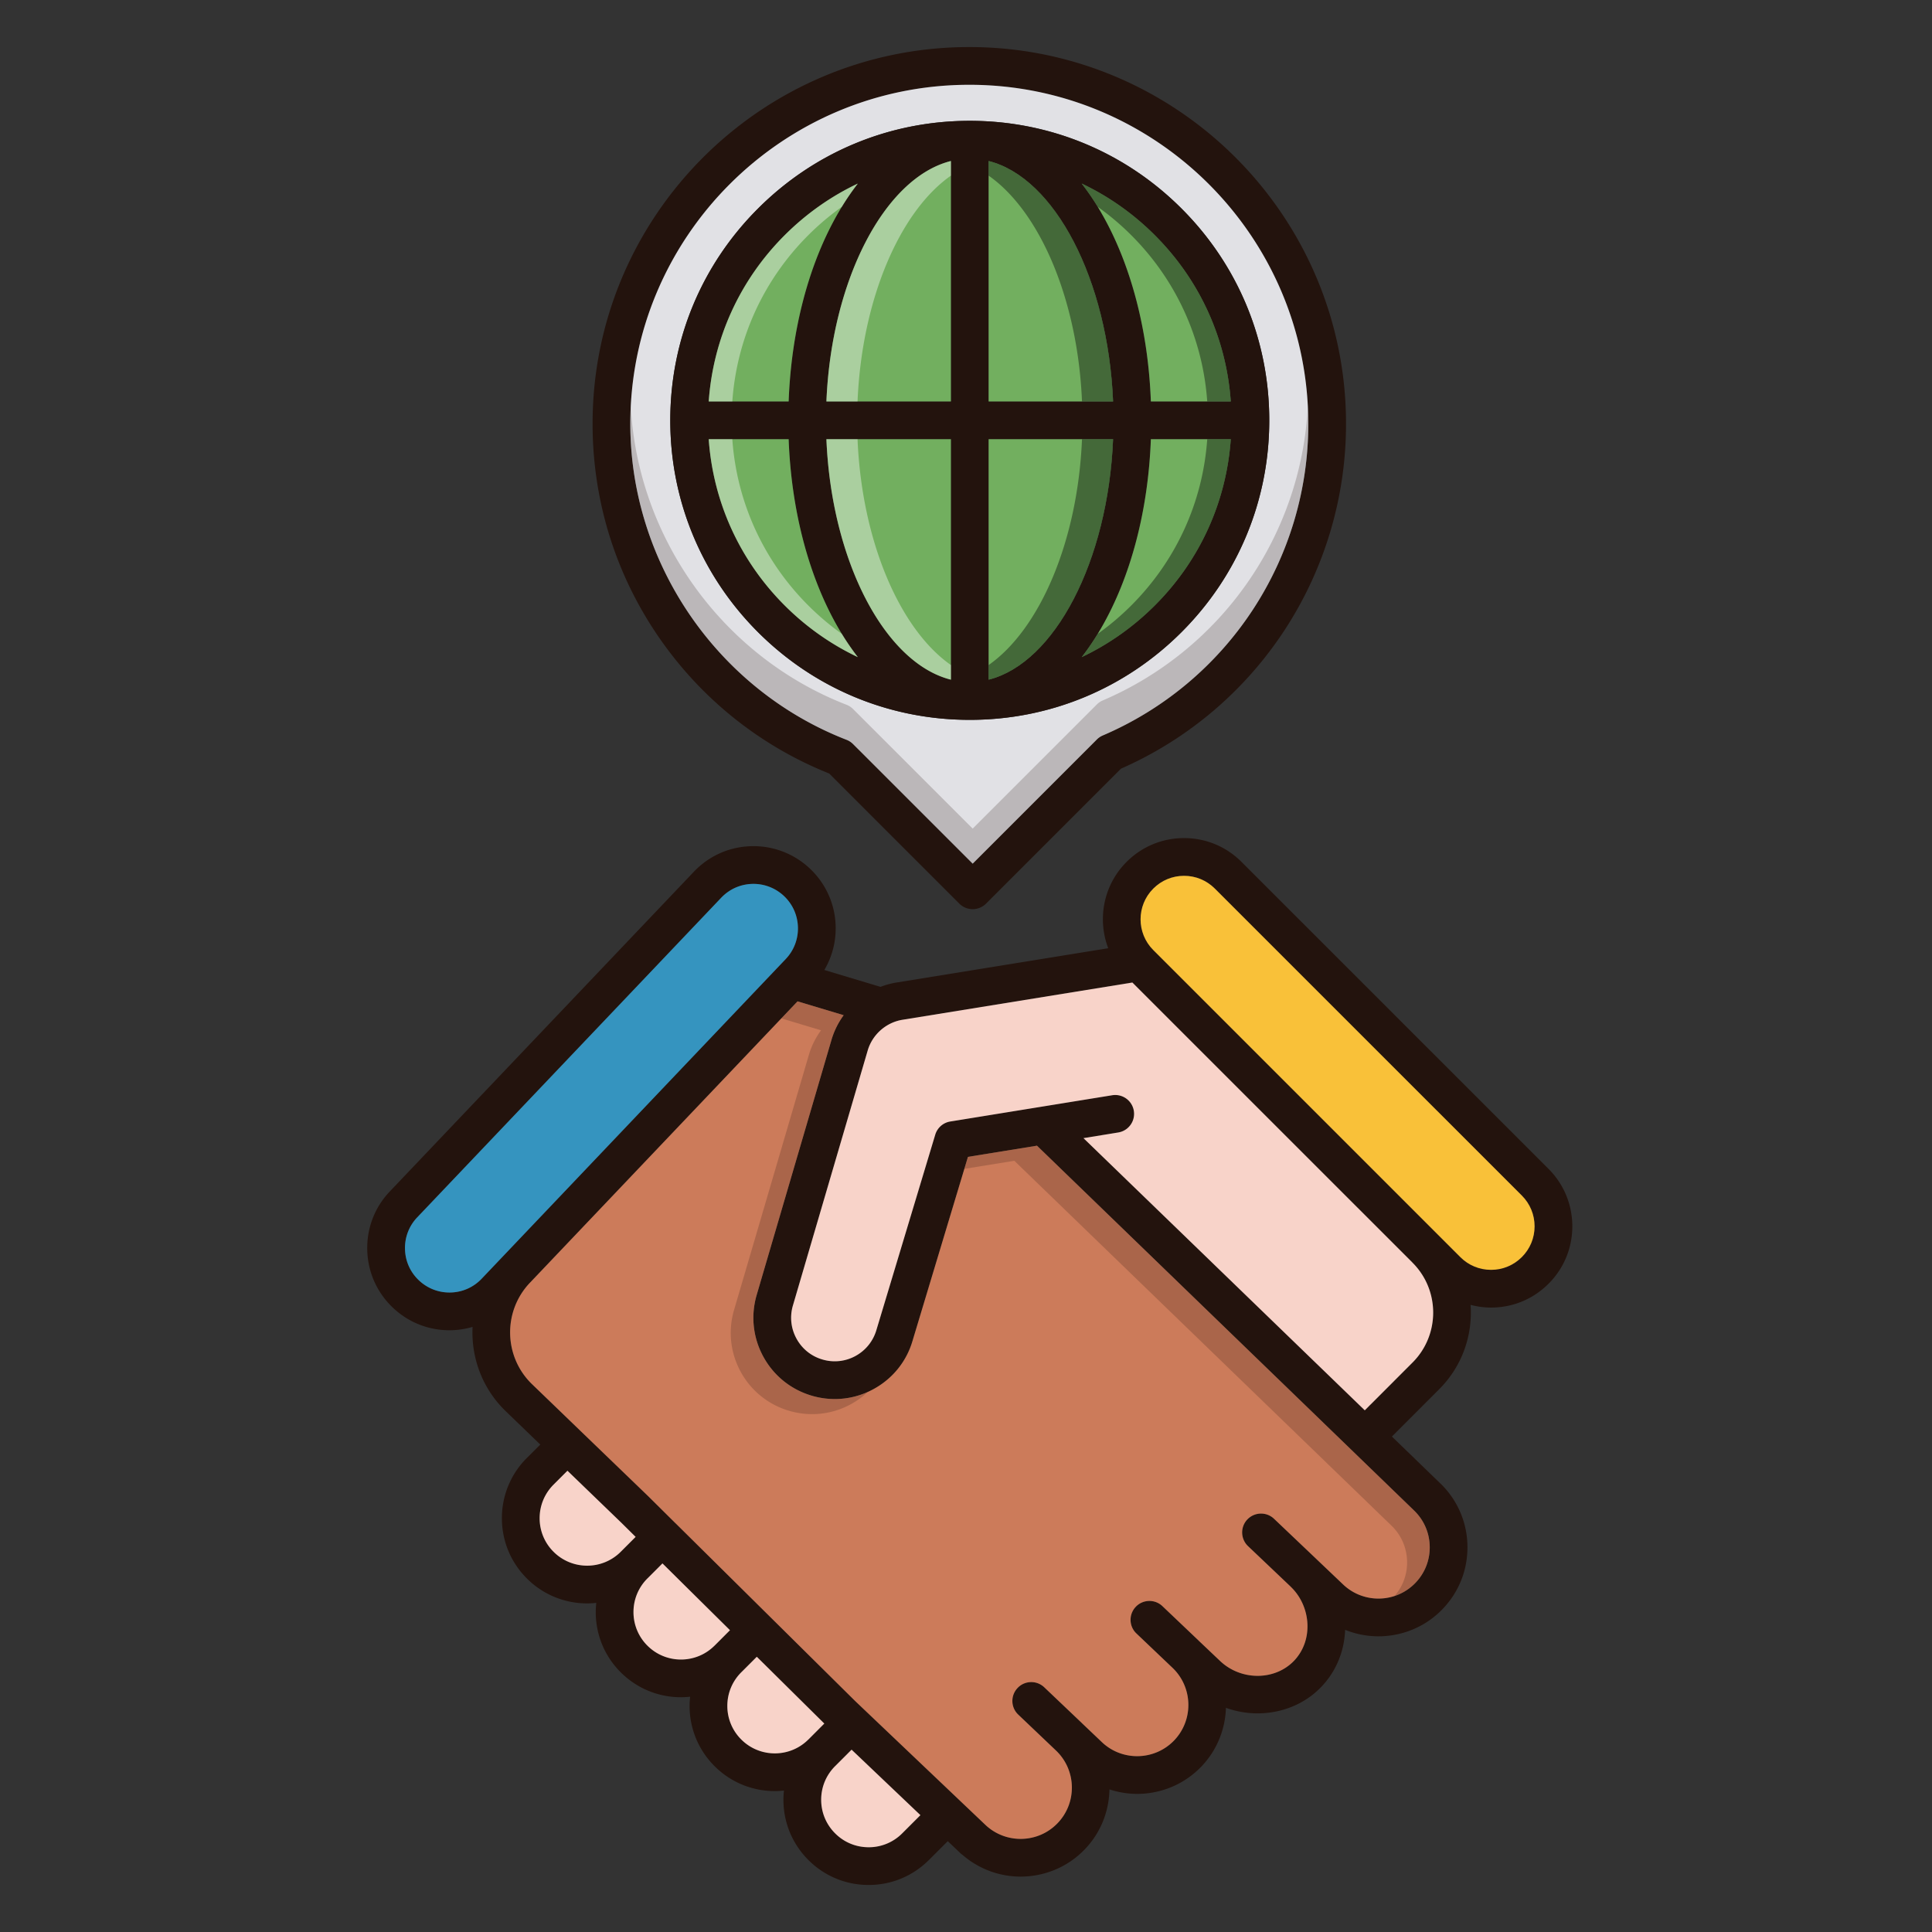 <?xml version="1.0" standalone="no"?><!DOCTYPE svg PUBLIC "-//W3C//DTD SVG 1.1//EN" "http://www.w3.org/Graphics/SVG/1.1/DTD/svg11.dtd"><svg t="1625811923660" class="icon" viewBox="0 0 1024 1024" version="1.1" xmlns="http://www.w3.org/2000/svg" p-id="44325" xmlns:xlink="http://www.w3.org/1999/xlink" width="200" height="200"><rect x="0" y="0" width="1024" height="1024" fill="#333333" stroke="none"/><defs><style type="text/css"></style></defs><path d="M820.74 619.52l-162.72-162.7c-8.12-8.14-18.94-12.62-30.44-12.62s-22.32 4.48-30.46 12.62c-12.34 12.34-15.58 30.38-9.74 45.76l-112.24 18.18c-2.92 0.48-5.74 1.26-8.44 2.3l-29.78-8.94c4.08-6.94 6.2-14.88 6-23.14a43.374 43.374 0 0 0-13.54-30.5c-8.14-7.72-18.8-12-30.02-12-12.06 0-23.28 4.82-31.6 13.56l-161.1 169.4c-8.04 8.42-12.3 19.48-12 31.12 0.28 11.64 5.1 22.48 13.54 30.5 8.12 7.74 18.78 12 30.02 12 4.18 0 8.3-0.62 12.26-1.78-0.82 16.34 5.18 32.92 17.92 45.02l17.96 17.34-7.16 7.16a44.842 44.842 0 0 0-13.18 31.88c0 12.08 4.7 23.42 13.24 31.94 8.8 8.82 20.38 13.22 31.94 13.22 1.62 0 3.24-0.12 4.84-0.28-0.16 1.6-0.28 3.22-0.28 4.86 0 12.06 4.7 23.42 13.24 31.94 8.8 8.8 20.36 13.22 31.94 13.22 1.62 0 3.24-0.12 4.84-0.28-0.16 1.6-0.28 3.22-0.28 4.86 0 12.06 4.7 23.42 13.24 31.94 8.8 8.82 20.36 13.22 31.94 13.22 1.62 0 3.22-0.12 4.84-0.28-0.18 1.6-0.28 3.22-0.28 4.86 0 12.08 4.7 23.42 13.22 31.94 8.54 8.54 19.88 13.24 31.96 13.24 12.04 0 23.36-4.7 31.88-13.2 0.02-0.02 0.04-0.02 0.06-0.04l9.98-9.98 6.98 6.64c0.32 0.28 0.64 0.5 0.98 0.76 8.82 7.56 19.72 11.38 30.64 11.38 12.48 0 24.94-4.9 34.2-14.64 8.44-8.88 12.68-20.2 12.9-31.58 4.76 1.56 9.72 2.38 14.66 2.38 12.48 0 24.94-4.92 34.2-14.64 8.28-8.72 12.52-19.8 12.88-30.98a49.6 49.6 0 0 0 16.74 2.94c12.52 0 24.92-4.72 33.88-14.14 7.76-8.14 12.12-18.72 12.54-30.14 5.66 2.28 11.66 3.44 17.66 3.44 12.48 0 24.94-4.9 34.18-14.64 8.7-9.12 13.3-21.08 12.98-33.68a46.76 46.76 0 0 0-14.58-32.94l-25.44-24.62 2.74-2.74c0-0.02 0-0.02 0.02-0.02l22.3-22.32c12.24-12.24 17.78-28.66 16.64-44.72 3.5 0.92 7.14 1.44 10.86 1.44 11.5 0 22.3-4.48 30.44-12.62 8.14-8.12 12.62-18.94 12.62-30.44s-4.48-22.32-12.62-30.46z m-565.42 58.2a23.368 23.368 0 0 1-17.1 7.34c-6.08 0-11.84-2.3-16.24-6.5-4.58-4.34-7.18-10.2-7.32-16.5a23.4 23.4 0 0 1 6.48-16.84l161.12-169.4c4.5-4.72 10.56-7.34 17.1-7.34 6.06 0 11.84 2.32 16.24 6.5 4.56 4.34 7.16 10.2 7.32 16.5a23.4 23.4 0 0 1-6.48 16.84l-161.12 169.4z m73.68 144.76l-0.04 0.04c-9.82 9.78-25.76 9.76-35.56-0.04a24.94 24.94 0 0 1-7.38-17.8c0-6.72 2.62-13.04 7.38-17.8l7.36-7.36 28.68 27.68 7.46 7.38-7.88 7.88-0.02 0.02z m49.72 49.74c-9.8 9.82-25.78 9.82-35.58 0a25.008 25.008 0 0 1-7.38-17.8c0-6.7 2.62-13.02 7.34-17.76 0.02 0 0.02-0.02 0.04-0.02 0-0.02 0.02-0.02 0.02-0.04l7.96-7.96 35.78 35.4-8.16 8.18h-0.02z m49.74 49.74c-9.8 9.82-25.78 9.82-35.58 0a25.008 25.008 0 0 1-7.38-17.8c0-6.72 2.62-13.04 7.38-17.8l8.24-8.24 35.78 35.4-8.42 8.44h-0.02z m49.76 49.72c0 0.02 0 0.02-0.02 0.02a24.928 24.928 0 0 1-17.78 7.38c-6.74 0-13.06-2.62-17.8-7.38-4.76-4.76-7.38-11.08-7.38-17.8s2.62-13.04 7.38-17.8l8.74-8.74 36.48 34.7-9.62 9.62z m271.12-171.22c5.26 5 8.26 11.74 8.44 19 0.18 7.26-2.48 14.14-7.48 19.4-10.32 10.84-27.54 11.28-38.4 0.96l-13.86-13.18-0.18-0.18-22.6-21.48c-4-3.8-10.32-3.64-14.14 0.36-3.8 4-3.64 10.34 0.36 14.14l22.5 21.38c0.02 0.04 0.06 0.08 0.1 0.12 5.3 5.02 8.52 12.18 8.88 19.62 0.36 7.5-2.16 14.44-7.04 19.6-10.16 10.66-28.14 10.72-39.28 0.12l-11.4-10.82c0-0.02 0-0.02-0.02-0.02v-0.02l-19.1-18.16c-4-3.82-10.34-3.66-14.14 0.34-3.8 4-3.66 10.34 0.36 14.14l19.1 18.18c5.6 5.34 8.42 12.52 8.42 19.7 0 6.74-2.48 13.46-7.46 18.72-10.32 10.84-27.56 11.28-38.4 0.96l-10.5-9.98c0-0.02-0.02-0.04-0.02-0.04-0.02 0-0.02-0.02-0.02-0.02l-19.98-19c-4-3.8-10.34-3.66-14.14 0.36-3.8 4-3.66 10.32 0.36 14.12l20.02 19.06c10.82 10.32 11.24 27.54 0.92 38.38-10.32 10.86-27.54 11.28-38.4 0.96l-13-12.36c0-0.02-0.02-0.02-0.02-0.02l-55.92-53.18-95.08-94.1-0.06-0.06c-0.02-0.02-0.06-0.04-0.08-0.06l-14.66-14.52-35.68-34.4c-0.02-0.02-0.02-0.04-0.04-0.06-0.02-0.02-0.04-0.02-0.06-0.04l-25.42-24.52c-15.24-14.5-15.86-38.72-1.34-53.98l0.06-0.06 141.78-149.08 24.44 7.34a42.52 42.52 0 0 0-6.46 13.08l-39.64 135.16c-3.22 11.04-1.98 22.68 3.54 32.78 5.52 10.08 14.64 17.42 25.68 20.66 4 1.18 8.1 1.76 12.18 1.76 7.12 0 14.16-1.78 20.58-5.3 10.1-5.52 17.44-14.62 20.64-25.6l29.36-97.46 36.58-5.92 199.72 193.22z m-0.68-78.28l-22.3 22.32h-0.02l-2.98 3-149.1-144.26 18.42-3a9.996 9.996 0 1 0-3.18-19.74l-85.84 13.92c-3.76 0.6-6.86 3.32-7.96 6.98l-31.18 103.52c-1.74 5.92-5.66 10.8-11.06 13.76a22.88 22.88 0 0 1-17.56 1.88c-5.92-1.72-10.8-5.66-13.74-11.06-2.96-5.4-3.64-11.64-1.9-17.56l39.64-135.16c2.48-8.46 9.72-14.86 18.44-16.28l121.84-19.74 148.46 148.44c0 0.02 0.02 0.04 0.04 0.06 14.58 14.58 14.58 38.32-0.02 52.92z m57.94-55.9a22.89 22.89 0 0 1-16.3 6.76c-6.16 0-11.96-2.4-16.3-6.76l-162.72-162.72c-9-8.98-9-23.62 0-32.6 4.34-4.36 10.14-6.76 16.3-6.76s11.94 2.4 16.3 6.76l162.72 162.7c4.36 4.36 6.76 10.16 6.76 16.32s-2.4 11.94-6.76 16.3z" fill="#23130D" p-id="44326"></path><path d="M487.84 962.06l-9.62 9.62c0 0.02 0 0.02-0.02 0.02a24.928 24.928 0 0 1-17.78 7.38c-6.74 0-13.06-2.62-17.8-7.38-4.76-4.76-7.38-11.08-7.38-17.8s2.62-13.04 7.38-17.8l8.74-8.74 36.48 34.7zM436.9 913.52l-8.42 8.44h-0.02c-9.8 9.82-25.78 9.82-35.58 0a25.008 25.008 0 0 1-7.38-17.8c0-6.72 2.62-13.04 7.38-17.8l8.24-8.24 35.78 35.4zM386.9 864.04l-8.16 8.18h-0.02c-9.8 9.82-25.78 9.82-35.58 0a25.008 25.008 0 0 1-7.38-17.8c0-6.7 2.62-13.02 7.34-17.76 0.02 0 0.02-0.02 0.04-0.02 0-0.02 0.02-0.02 0.02-0.04l7.96-7.96 35.78 35.4zM336.9 814.58l-7.88 7.88-0.02 0.02-0.04 0.04c-9.82 9.78-25.76 9.76-35.56-0.04a24.94 24.94 0 0 1-7.38-17.8c0-6.72 2.62-13.04 7.38-17.8l7.36-7.36 28.68 27.68 7.46 7.38z" fill="#F8D3C9" p-id="44327"></path><path d="M813.36 649.98c0 6.16-2.4 11.94-6.76 16.3s-10.14 6.76-16.3 6.76-11.96-2.4-16.3-6.76l-162.72-162.72c-9-8.98-9-23.62 0-32.6 4.34-4.36 10.14-6.76 16.3-6.76s11.94 2.4 16.3 6.76l162.72 162.7c4.36 4.36 6.76 10.16 6.76 16.32z" fill="#F9C139" p-id="44328"></path><path d="M422.92 491.48a23.4 23.4 0 0 1-6.48 16.84l-161.12 169.4a23.368 23.368 0 0 1-17.1 7.34c-6.08 0-11.84-2.3-16.24-6.5-4.58-4.34-7.18-10.2-7.32-16.5a23.4 23.4 0 0 1 6.48-16.84l161.12-169.4c4.5-4.72 10.56-7.34 17.1-7.34 6.06 0 11.84 2.32 16.24 6.5 4.56 4.34 7.16 10.2 7.32 16.5z" fill="#3594BF" p-id="44329"></path><path d="M748.66 722.18l-22.3 22.32h-0.02l-2.98 3-149.1-144.26 18.42-3a9.996 9.996 0 1 0-3.18-19.74l-85.84 13.92c-3.76 0.6-6.86 3.32-7.96 6.98l-31.18 103.52c-1.74 5.92-5.66 10.8-11.06 13.76a22.88 22.88 0 0 1-17.56 1.88c-5.92-1.72-10.8-5.66-13.74-11.06-2.96-5.4-3.64-11.64-1.9-17.56l39.64-135.16c2.48-8.46 9.72-14.86 18.44-16.28l121.84-19.74 148.46 148.44c0 0.02 0.02 0.04 0.04 0.06 14.58 14.58 14.58 38.32-0.02 52.92z" fill="#F8D3C9" p-id="44330"></path><path d="M757.78 819.46c0.18 7.26-2.48 14.14-7.48 19.4-10.32 10.84-27.54 11.28-38.4 0.96l-13.86-13.18-0.18-0.18-22.6-21.48c-4-3.8-10.32-3.64-14.14 0.36-3.8 4-3.64 10.34 0.36 14.14l22.5 21.38c0.02 0.04 0.06 0.08 0.1 0.12 5.3 5.02 8.52 12.18 8.88 19.62 0.36 7.5-2.16 14.44-7.04 19.6-10.16 10.66-28.14 10.72-39.28 0.12l-11.4-10.82c0-0.02 0-0.02-0.02-0.02v-0.02l-19.1-18.16c-4-3.82-10.34-3.66-14.14 0.34-3.8 4-3.66 10.34 0.36 14.14l19.1 18.18c5.6 5.34 8.42 12.52 8.42 19.7 0 6.74-2.48 13.46-7.46 18.72-10.32 10.84-27.56 11.28-38.4 0.96l-10.5-9.98c0-0.02-0.02-0.04-0.02-0.04-0.02 0-0.02-0.02-0.02-0.02l-19.98-19c-4-3.8-10.34-3.66-14.14 0.36-3.8 4-3.66 10.32 0.36 14.12l20.02 19.06c10.82 10.32 11.24 27.54 0.92 38.38-10.32 10.86-27.54 11.28-38.4 0.96l-13-12.36c0-0.02-0.02-0.02-0.02-0.02l-55.92-53.18-95.08-94.1-0.06-0.06c-0.02-0.02-0.06-0.04-0.08-0.06l-14.66-14.52-35.68-34.4c-0.02-0.02-0.02-0.04-0.04-0.06-0.02-0.02-0.04-0.02-0.06-0.04l-25.42-24.52c-15.24-14.5-15.86-38.72-1.34-53.98l0.06-0.06 141.78-149.08 24.44 7.34a42.52 42.52 0 0 0-6.46 13.08l-39.64 135.16c-3.22 11.04-1.98 22.68 3.54 32.78 5.52 10.08 14.64 17.42 25.68 20.66 4 1.18 8.1 1.76 12.18 1.76 7.12 0 14.16-1.78 20.58-5.3 10.1-5.52 17.44-14.62 20.64-25.6l29.36-97.46 36.58-5.92 199.72 193.22c5.26 5 8.26 11.74 8.44 19z" fill="#CC7B5A" p-id="44331"></path><path d="M442.46 741.52c5.98 0 11.9-1.26 17.46-3.74a42.538 42.538 0 0 1-8.88 6.44 42.68 42.68 0 0 1-20.58 5.3c-4.08 0-8.18-0.58-12.18-1.76a42.844 42.844 0 0 1-25.68-20.66c-5.52-10.1-6.76-21.74-3.54-32.78l39.64-135.16c1.4-4.78 3.62-9.18 6.46-13.08l-21.02-6.32 8.58-9.02 24.44 7.34a42.52 42.52 0 0 0-6.46 13.08l-39.64 135.16c-3.22 11.04-1.98 22.68 3.54 32.78 5.52 10.08 14.64 17.42 25.68 20.66 4 1.18 8.1 1.76 12.18 1.76zM757.78 819.46c0.18 7.26-2.48 14.14-7.48 19.4-3.2 3.34-7.04 5.7-11.14 7.04 4.44-5.12 6.78-11.62 6.62-18.44-0.18-7.26-3.18-14-8.44-19l-199.72-193.22-26.5 4.28 1.92-6.36 36.58-5.92 199.72 193.22c5.26 5 8.26 11.74 8.44 19z" fill="#23130D" opacity=".2" p-id="44332"></path><path d="M513.74 24.94c-110.1 0-199.66 89.56-199.66 199.66 0 41.04 12.36 80.48 35.74 114.04 22.44 32.2 53.42 56.84 89.68 71.34l68.96 68.98c1.88 1.86 4.42 2.92 7.08 2.92 2.64 0 5.18-1.06 7.06-2.92l71.56-71.56a199.546 199.546 0 0 0 119.26-182.8c0-110.1-89.58-199.66-199.68-199.66z m70.76 364.86c-1.18 0.5-2.24 1.22-3.14 2.12l-65.82 65.82-63.38-63.36c-0.98-0.98-2.14-1.76-3.44-2.26-68.58-26.62-114.64-93.94-114.64-167.52 0-99.06 80.6-179.66 179.66-179.66 99.08 0 179.68 80.6 179.68 179.66 0 71.98-42.76 136.82-108.92 165.2z" fill="#23130D" p-id="44333"></path><path d="M513.74 44.94c-99.06 0-179.66 80.6-179.66 179.66 0 73.58 46.06 140.9 114.64 167.52 1.3 0.5 2.46 1.28 3.44 2.26l63.38 63.36 65.82-65.82c0.9-0.9 1.96-1.62 3.14-2.12a179.576 179.576 0 0 0 108.92-165.2c0-99.06-80.6-179.66-179.68-179.66z m112.5 290.1c-30 29.98-69.86 46.5-112.24 46.5-42.4 0-82.26-16.52-112.26-46.5-29.98-29.98-46.48-69.84-46.48-112.26 0-42.4 16.5-82.28 46.5-112.24C431.74 80.56 471.6 64.04 514 64.04s82.26 16.52 112.24 46.5c29.98 29.96 46.5 69.84 46.5 112.24 0 42.42-16.52 82.28-46.5 112.26z" fill="#E1E1E5" p-id="44334"></path><path d="M693.18 215.38a179.578 179.578 0 0 1-108.68 155.86c-1.18 0.5-2.24 1.22-3.14 2.12l-65.82 65.82-63.38-63.36c-0.98-0.98-2.14-1.76-3.44-2.26-65.7-25.5-110.74-88.38-114.4-158.32-0.16 3.1-0.24 6.22-0.24 9.36 0 73.58 46.06 140.9 114.64 167.52 1.3 0.5 2.46 1.28 3.44 2.26l63.38 63.36 65.82-65.82c0.9-0.9 1.96-1.62 3.14-2.12a179.576 179.576 0 0 0 108.68-174.42z" fill="#23130D" opacity=".2" p-id="44335"></path><path d="M626.24 110.54C596.26 80.56 556.4 64.04 514 64.04s-82.26 16.52-112.24 46.5c-30 29.96-46.5 69.84-46.5 112.24 0 42.42 16.5 82.28 46.48 112.26 30 29.98 69.86 46.5 112.26 46.5 42.38 0 82.24-16.52 112.24-46.5 29.98-29.98 46.5-69.84 46.5-112.26 0-42.4-16.52-82.28-46.5-112.24z m-210.36 14.14c11.46-11.44 24.56-20.66 38.78-27.38-3.6 4.64-7.04 9.74-10.26 15.3-15.78 27.2-25 62.46-26.4 100.18h-42.36c2.36-33.3 16.42-64.28 40.24-88.1z m0 196.2c-23.82-23.82-37.88-54.8-40.24-88.1H418c1.4 37.72 10.64 73 26.4 100.2 3.22 5.56 6.66 10.64 10.26 15.3-14.22-6.74-27.32-15.94-38.78-27.4zM504 360.24c-35-8.8-63.3-62.78-65.98-127.46H504v127.46z m0-147.46h-65.98c2.68-64.68 30.98-118.66 65.98-127.44v127.44z m108.1-88.1c23.84 23.82 37.88 54.8 40.24 88.1h-42.36c-1.38-37.72-10.62-72.98-26.38-100.18a136.704 136.704 0 0 0-10.26-15.3c14.2 6.72 27.3 15.92 38.76 27.38zM524 85.34c34.98 8.78 63.28 62.76 65.96 127.44H524V85.34z m0 274.9v-127.46h65.96c-2.68 64.68-30.98 118.66-65.96 127.46z m88.1-39.36c-11.46 11.46-24.56 20.66-38.76 27.4 3.6-4.66 7.04-9.76 10.26-15.3 15.76-27.2 25-62.48 26.38-100.2h42.36c-2.36 33.3-16.4 64.28-40.24 88.1z" fill="#23130D" p-id="44336"></path><path d="M652.34 212.78h-42.36c-1.38-37.72-10.62-72.98-26.38-100.18a136.704 136.704 0 0 0-10.26-15.3c14.2 6.72 27.3 15.92 38.76 27.38 23.84 23.82 37.88 54.8 40.24 88.1zM652.34 232.78c-2.36 33.3-16.4 64.28-40.24 88.1-11.46 11.46-24.56 20.66-38.76 27.4 3.6-4.66 7.04-9.76 10.26-15.3 15.76-27.2 25-62.48 26.38-100.2h42.36zM454.66 97.3c-3.6 4.64-7.04 9.74-10.26 15.3-15.78 27.2-25 62.46-26.4 100.18h-42.36c2.36-33.3 16.42-64.28 40.24-88.1 11.46-11.44 24.56-20.66 38.78-27.38zM454.66 348.28c-14.22-6.74-27.32-15.94-38.78-27.4-23.82-23.82-37.88-54.8-40.24-88.1H418c1.4 37.72 10.64 73 26.4 100.2 3.22 5.56 6.66 10.64 10.26 15.3zM504 232.78v127.46c-35-8.8-63.3-62.78-65.98-127.46H504zM504 85.34v127.44h-65.98c2.68-64.68 30.98-118.66 65.98-127.44z" fill="#72AF5F" p-id="44337"></path><path d="M454.66 97.3c-2.94 3.8-5.78 7.9-8.48 12.32a140.764 140.764 0 0 0-17.8 15.06c-23.82 23.82-37.88 54.8-40.24 88.1h-12.5c2.36-33.3 16.42-64.28 40.24-88.1 11.46-11.44 24.56-20.66 38.78-27.38zM454.66 348.28c-14.22-6.74-27.32-15.94-38.78-27.4-23.82-23.82-37.88-54.8-40.24-88.1h12.5c2.36 33.3 16.42 64.28 40.24 88.1 5.56 5.56 11.52 10.6 17.8 15.08a138.68 138.68 0 0 0 8.48 12.32zM504 352.48v7.76c-35-8.8-63.3-62.78-65.98-127.46h16.5c2.24 54.14 22.44 100.78 49.48 119.7zM504 85.34v7.76c-27.04 18.9-47.24 65.54-49.48 119.68h-16.5c2.68-64.68 30.98-118.66 65.98-127.44z" fill="#FFFFFF" opacity=".4" p-id="44338"></path><path d="M589.96 212.78H524V85.34c34.98 8.78 63.28 62.76 65.96 127.44zM589.96 232.78c-2.68 64.68-30.98 118.66-65.96 127.46v-127.46h65.96z" fill="#72AF5F" p-id="44339"></path><path d="M573.34 97.3c2.94 3.8 5.78 7.9 8.48 12.32 6.28 4.48 12.24 9.5 17.8 15.06 23.82 23.82 37.88 54.8 40.24 88.1h12.5c-2.36-33.3-16.42-64.28-40.24-88.1-11.46-11.44-24.56-20.66-38.78-27.38zM573.34 348.28c14.22-6.74 27.32-15.94 38.78-27.4 23.82-23.82 37.88-54.8 40.24-88.1h-12.5c-2.36 33.3-16.42 64.28-40.24 88.1-5.56 5.56-11.52 10.6-17.8 15.08a138.68 138.68 0 0 1-8.48 12.32zM524 352.48v7.76c35-8.8 63.3-62.78 65.98-127.46h-16.5c-2.24 54.14-22.44 100.78-49.48 119.7zM524 85.34v7.76c27.04 18.9 47.24 65.54 49.48 119.68h16.5C587.3 148.1 559 94.12 524 85.34z" opacity=".4" p-id="44340"></path></svg>